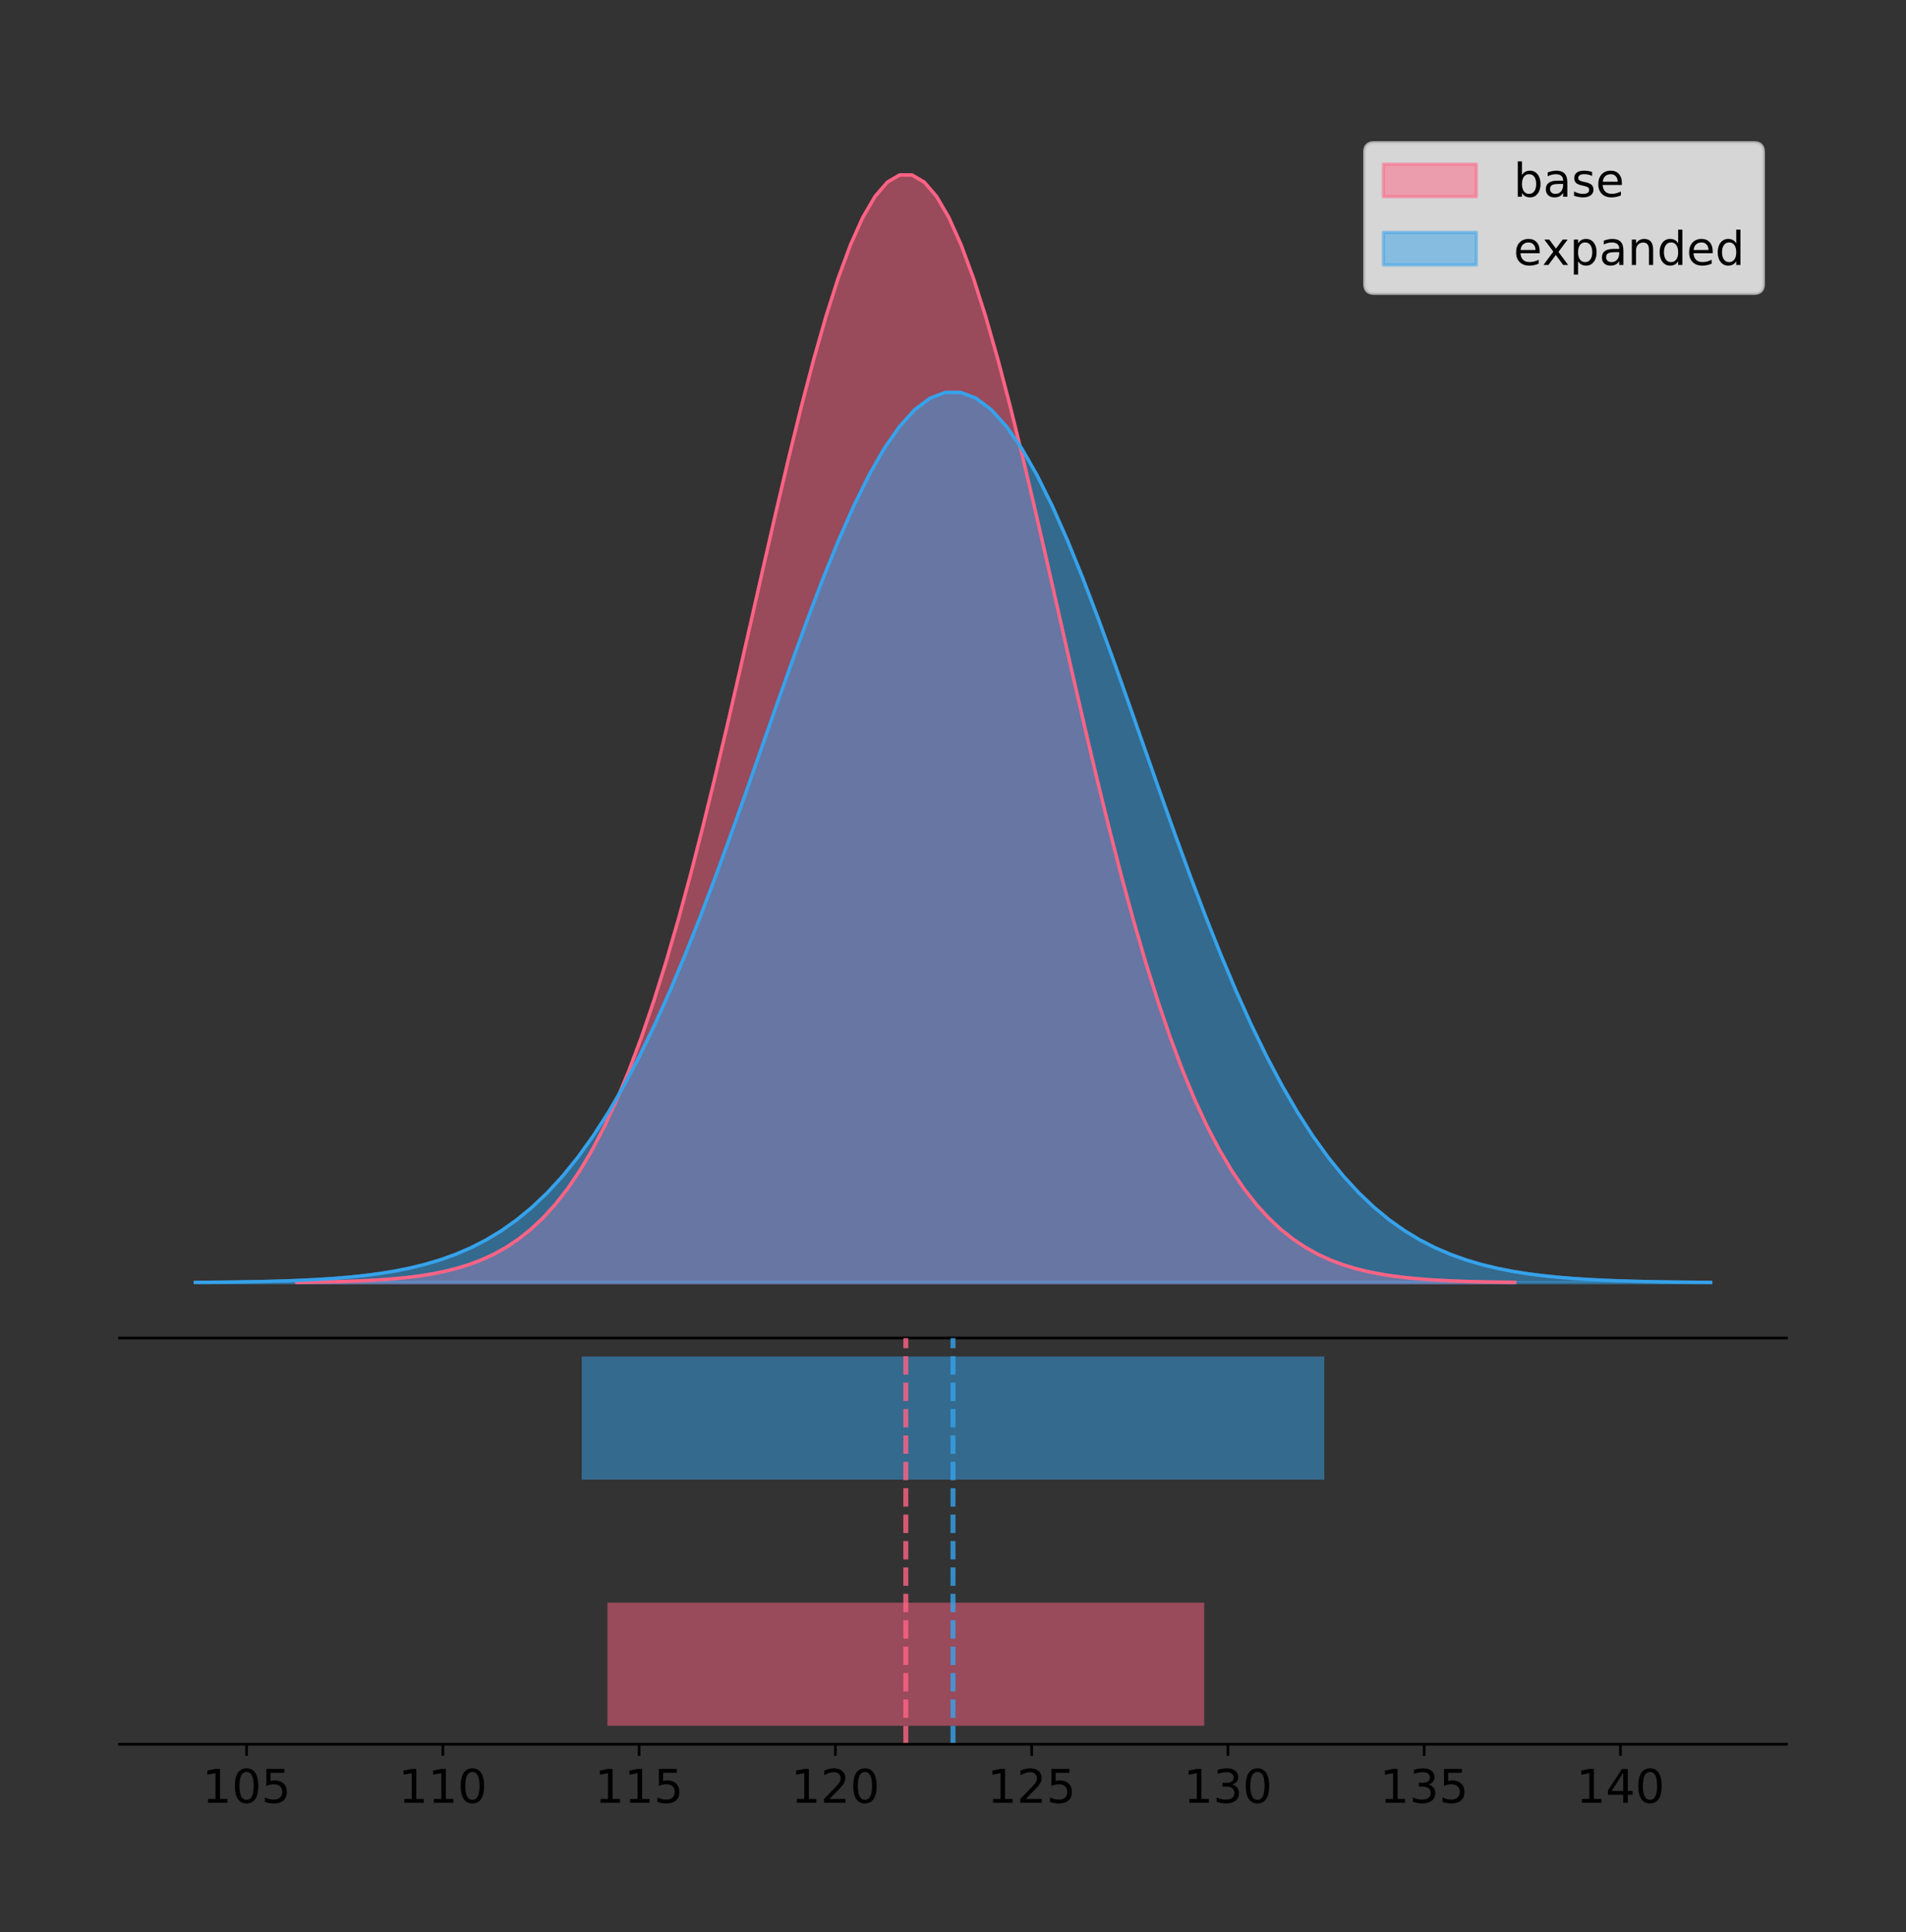 <?xml version="1.0" encoding="utf-8" standalone="no"?>
<!DOCTYPE svg PUBLIC "-//W3C//DTD SVG 1.1//EN"
  "http://www.w3.org/Graphics/SVG/1.1/DTD/svg11.dtd">
<!-- Created with matplotlib (https://matplotlib.org/) -->
<svg height="581.789pt" version="1.1" viewBox="0 0 574.2 581.789" width="574.2pt" xmlns="http://www.w3.org/2000/svg" xmlns:xlink="http://www.w3.org/1999/xlink">
 <rect x="0" y="0" width="574.2" height="581.789" fill="#333333" stroke="none"/>
 <defs>
  <style type="text/css">
*{stroke-linecap:butt;stroke-linejoin:round;}
  </style>
 </defs>
 <g id="figure_1">
  <g id="patch_1">
   <path d="M 0 581.789 
L 574.2 581.789 
L 574.2 0 
L 0 0 
z
" style="fill:none;"/>
  </g>
  <g id="axes_1">
   <g id="patch_2">
    <path d="M 36 402.93 
L 538.2 402.93 
L 538.2 36 
L 36 36 
z
" style="fill:none;"/>
   </g>
   <g id="PolyCollection_1">
    <defs>
     <path d="M 89.425 -195.538 
L 89.425 -195.65 
L 93.132 -195.692 
L 96.838 -195.749 
L 100.544 -195.825 
L 104.25 -195.925 
L 107.956 -196.058 
L 111.662 -196.23 
L 115.369 -196.455 
L 119.075 -196.744 
L 122.781 -197.115 
L 126.487 -197.585 
L 130.193 -198.179 
L 133.899 -198.923 
L 137.606 -199.848 
L 141.312 -200.99 
L 145.018 -202.39 
L 148.724 -204.093 
L 152.43 -206.151 
L 156.137 -208.617 
L 159.843 -211.552 
L 163.549 -215.017 
L 167.255 -219.078 
L 170.961 -223.801 
L 174.667 -229.25 
L 178.374 -235.488 
L 182.08 -242.572 
L 185.786 -250.552 
L 189.492 -259.468 
L 193.198 -269.344 
L 196.904 -280.192 
L 200.611 -292.002 
L 204.317 -304.744 
L 208.023 -318.365 
L 211.729 -332.786 
L 215.435 -347.901 
L 219.142 -363.58 
L 222.848 -379.667 
L 226.554 -395.98 
L 230.26 -412.318 
L 233.966 -428.462 
L 237.672 -444.18 
L 241.379 -459.23 
L 245.085 -473.372 
L 248.791 -486.366 
L 252.497 -497.987 
L 256.203 -508.025 
L 259.91 -516.294 
L 263.616 -522.64 
L 267.322 -526.94 
L 271.028 -529.111 
L 274.734 -529.111 
L 278.44 -526.94 
L 282.147 -522.64 
L 285.853 -516.294 
L 289.559 -508.025 
L 293.265 -497.987 
L 296.971 -486.366 
L 300.677 -473.372 
L 304.384 -459.23 
L 308.09 -444.18 
L 311.796 -428.462 
L 315.502 -412.318 
L 319.208 -395.98 
L 322.915 -379.667 
L 326.621 -363.58 
L 330.327 -347.901 
L 334.033 -332.786 
L 337.739 -318.365 
L 341.445 -304.744 
L 345.152 -292.002 
L 348.858 -280.192 
L 352.564 -269.344 
L 356.27 -259.468 
L 359.976 -250.552 
L 363.683 -242.572 
L 367.389 -235.488 
L 371.095 -229.25 
L 374.801 -223.801 
L 378.507 -219.078 
L 382.213 -215.017 
L 385.92 -211.552 
L 389.626 -208.617 
L 393.332 -206.151 
L 397.038 -204.093 
L 400.744 -202.39 
L 404.45 -200.99 
L 408.157 -199.848 
L 411.863 -198.923 
L 415.569 -198.179 
L 419.275 -197.585 
L 422.981 -197.115 
L 426.688 -196.744 
L 430.394 -196.455 
L 434.1 -196.23 
L 437.806 -196.058 
L 441.512 -195.925 
L 445.218 -195.825 
L 448.925 -195.749 
L 452.631 -195.692 
L 456.337 -195.65 
L 456.337 -195.538 
L 456.337 -195.538 
L 452.631 -195.538 
L 448.925 -195.538 
L 445.218 -195.538 
L 441.512 -195.538 
L 437.806 -195.538 
L 434.1 -195.538 
L 430.394 -195.538 
L 426.688 -195.538 
L 422.981 -195.538 
L 419.275 -195.538 
L 415.569 -195.538 
L 411.863 -195.538 
L 408.157 -195.538 
L 404.45 -195.538 
L 400.744 -195.538 
L 397.038 -195.538 
L 393.332 -195.538 
L 389.626 -195.538 
L 385.92 -195.538 
L 382.213 -195.538 
L 378.507 -195.538 
L 374.801 -195.538 
L 371.095 -195.538 
L 367.389 -195.538 
L 363.683 -195.538 
L 359.976 -195.538 
L 356.27 -195.538 
L 352.564 -195.538 
L 348.858 -195.538 
L 345.152 -195.538 
L 341.445 -195.538 
L 337.739 -195.538 
L 334.033 -195.538 
L 330.327 -195.538 
L 326.621 -195.538 
L 322.915 -195.538 
L 319.208 -195.538 
L 315.502 -195.538 
L 311.796 -195.538 
L 308.09 -195.538 
L 304.384 -195.538 
L 300.677 -195.538 
L 296.971 -195.538 
L 293.265 -195.538 
L 289.559 -195.538 
L 285.853 -195.538 
L 282.147 -195.538 
L 278.44 -195.538 
L 274.734 -195.538 
L 271.028 -195.538 
L 267.322 -195.538 
L 263.616 -195.538 
L 259.91 -195.538 
L 256.203 -195.538 
L 252.497 -195.538 
L 248.791 -195.538 
L 245.085 -195.538 
L 241.379 -195.538 
L 237.672 -195.538 
L 233.966 -195.538 
L 230.26 -195.538 
L 226.554 -195.538 
L 222.848 -195.538 
L 219.142 -195.538 
L 215.435 -195.538 
L 211.729 -195.538 
L 208.023 -195.538 
L 204.317 -195.538 
L 200.611 -195.538 
L 196.904 -195.538 
L 193.198 -195.538 
L 189.492 -195.538 
L 185.786 -195.538 
L 182.08 -195.538 
L 178.374 -195.538 
L 174.667 -195.538 
L 170.961 -195.538 
L 167.255 -195.538 
L 163.549 -195.538 
L 159.843 -195.538 
L 156.137 -195.538 
L 152.43 -195.538 
L 148.724 -195.538 
L 145.018 -195.538 
L 141.312 -195.538 
L 137.606 -195.538 
L 133.899 -195.538 
L 130.193 -195.538 
L 126.487 -195.538 
L 122.781 -195.538 
L 119.075 -195.538 
L 115.369 -195.538 
L 111.662 -195.538 
L 107.956 -195.538 
L 104.25 -195.538 
L 100.544 -195.538 
L 96.838 -195.538 
L 93.132 -195.538 
L 89.425 -195.538 
z
" id="m993594625c" style="stroke:#ff6384;stroke-opacity:0.5;"/>
    </defs>
    <g clip-path="url(#pfe15f5a771)">
     <use style="fill:#ff6384;fill-opacity:0.5;stroke:#ff6384;stroke-opacity:0.5;" x="0" xlink:href="#m993594625c" y="581.789"/>
    </g>
   </g>
   <g id="PolyCollection_2">
    <defs>
     <path d="M 58.827 -195.538 
L 58.827 -195.628 
L 63.439 -195.662 
L 68.05 -195.708 
L 72.662 -195.768 
L 77.274 -195.849 
L 81.885 -195.956 
L 86.497 -196.095 
L 91.108 -196.275 
L 95.72 -196.507 
L 100.331 -196.805 
L 104.943 -197.183 
L 109.555 -197.661 
L 114.166 -198.258 
L 118.778 -199.002 
L 123.389 -199.92 
L 128.001 -201.045 
L 132.612 -202.414 
L 137.224 -204.067 
L 141.836 -206.049 
L 146.447 -208.408 
L 151.059 -211.193 
L 155.67 -214.456 
L 160.282 -218.252 
L 164.893 -222.631 
L 169.505 -227.645 
L 174.117 -233.338 
L 178.728 -239.751 
L 183.34 -246.916 
L 187.951 -254.854 
L 192.563 -263.572 
L 197.174 -273.063 
L 201.786 -283.304 
L 206.398 -294.251 
L 211.009 -305.84 
L 215.621 -317.988 
L 220.232 -330.589 
L 224.844 -343.517 
L 229.455 -356.627 
L 234.067 -369.758 
L 238.679 -382.732 
L 243.29 -395.364 
L 247.902 -407.459 
L 252.513 -418.824 
L 257.125 -429.268 
L 261.736 -438.607 
L 266.348 -446.674 
L 270.96 -453.32 
L 275.571 -458.42 
L 280.183 -461.875 
L 284.794 -463.62 
L 289.406 -463.62 
L 294.017 -461.875 
L 298.629 -458.42 
L 303.24 -453.32 
L 307.852 -446.674 
L 312.464 -438.607 
L 317.075 -429.268 
L 321.687 -418.824 
L 326.298 -407.459 
L 330.91 -395.364 
L 335.521 -382.732 
L 340.133 -369.758 
L 344.745 -356.627 
L 349.356 -343.517 
L 353.968 -330.589 
L 358.579 -317.988 
L 363.191 -305.84 
L 367.802 -294.251 
L 372.414 -283.304 
L 377.026 -273.063 
L 381.637 -263.572 
L 386.249 -254.854 
L 390.86 -246.916 
L 395.472 -239.751 
L 400.083 -233.338 
L 404.695 -227.645 
L 409.307 -222.631 
L 413.918 -218.252 
L 418.53 -214.456 
L 423.141 -211.193 
L 427.753 -208.408 
L 432.364 -206.049 
L 436.976 -204.067 
L 441.588 -202.414 
L 446.199 -201.045 
L 450.811 -199.92 
L 455.422 -199.002 
L 460.034 -198.258 
L 464.645 -197.661 
L 469.257 -197.183 
L 473.869 -196.805 
L 478.48 -196.507 
L 483.092 -196.275 
L 487.703 -196.095 
L 492.315 -195.956 
L 496.926 -195.849 
L 501.538 -195.768 
L 506.15 -195.708 
L 510.761 -195.662 
L 515.373 -195.628 
L 515.373 -195.538 
L 515.373 -195.538 
L 510.761 -195.538 
L 506.15 -195.538 
L 501.538 -195.538 
L 496.926 -195.538 
L 492.315 -195.538 
L 487.703 -195.538 
L 483.092 -195.538 
L 478.48 -195.538 
L 473.869 -195.538 
L 469.257 -195.538 
L 464.645 -195.538 
L 460.034 -195.538 
L 455.422 -195.538 
L 450.811 -195.538 
L 446.199 -195.538 
L 441.588 -195.538 
L 436.976 -195.538 
L 432.364 -195.538 
L 427.753 -195.538 
L 423.141 -195.538 
L 418.53 -195.538 
L 413.918 -195.538 
L 409.307 -195.538 
L 404.695 -195.538 
L 400.083 -195.538 
L 395.472 -195.538 
L 390.86 -195.538 
L 386.249 -195.538 
L 381.637 -195.538 
L 377.026 -195.538 
L 372.414 -195.538 
L 367.802 -195.538 
L 363.191 -195.538 
L 358.579 -195.538 
L 353.968 -195.538 
L 349.356 -195.538 
L 344.745 -195.538 
L 340.133 -195.538 
L 335.521 -195.538 
L 330.91 -195.538 
L 326.298 -195.538 
L 321.687 -195.538 
L 317.075 -195.538 
L 312.464 -195.538 
L 307.852 -195.538 
L 303.24 -195.538 
L 298.629 -195.538 
L 294.017 -195.538 
L 289.406 -195.538 
L 284.794 -195.538 
L 280.183 -195.538 
L 275.571 -195.538 
L 270.96 -195.538 
L 266.348 -195.538 
L 261.736 -195.538 
L 257.125 -195.538 
L 252.513 -195.538 
L 247.902 -195.538 
L 243.29 -195.538 
L 238.679 -195.538 
L 234.067 -195.538 
L 229.455 -195.538 
L 224.844 -195.538 
L 220.232 -195.538 
L 215.621 -195.538 
L 211.009 -195.538 
L 206.398 -195.538 
L 201.786 -195.538 
L 197.174 -195.538 
L 192.563 -195.538 
L 187.951 -195.538 
L 183.34 -195.538 
L 178.728 -195.538 
L 174.117 -195.538 
L 169.505 -195.538 
L 164.893 -195.538 
L 160.282 -195.538 
L 155.67 -195.538 
L 151.059 -195.538 
L 146.447 -195.538 
L 141.836 -195.538 
L 137.224 -195.538 
L 132.612 -195.538 
L 128.001 -195.538 
L 123.389 -195.538 
L 118.778 -195.538 
L 114.166 -195.538 
L 109.555 -195.538 
L 104.943 -195.538 
L 100.331 -195.538 
L 95.72 -195.538 
L 91.108 -195.538 
L 86.497 -195.538 
L 81.885 -195.538 
L 77.274 -195.538 
L 72.662 -195.538 
L 68.05 -195.538 
L 63.439 -195.538 
L 58.827 -195.538 
z
" id="mcc1d472063" style="stroke:#36a2eb;stroke-opacity:0.5;"/>
    </defs>
    <g clip-path="url(#pfe15f5a771)">
     <use style="fill:#36a2eb;fill-opacity:0.5;stroke:#36a2eb;stroke-opacity:0.5;" x="0" xlink:href="#mcc1d472063" y="581.789"/>
    </g>
   </g>
   <g id="line2d_1">
    <path clip-path="url(#pfe15f5a771)" d="M 89.425 386.139 
L 93.132 386.097 
L 96.838 386.04 
L 100.544 385.965 
L 104.25 385.864 
L 107.956 385.732 
L 111.662 385.559 
L 115.369 385.334 
L 119.075 385.045 
L 122.781 384.675 
L 126.487 384.204 
L 130.193 383.61 
L 133.899 382.867 
L 137.606 381.941 
L 141.312 380.799 
L 145.018 379.399 
L 148.724 377.696 
L 152.43 375.639 
L 156.137 373.172 
L 159.843 370.238 
L 163.549 366.772 
L 167.255 362.711 
L 170.961 357.989 
L 174.667 352.539 
L 178.374 346.301 
L 182.08 339.217 
L 185.786 331.237 
L 189.492 322.322 
L 193.198 312.445 
L 196.904 301.597 
L 200.611 289.787 
L 204.317 277.045 
L 208.023 263.424 
L 211.729 249.004 
L 215.435 233.888 
L 219.142 218.209 
L 222.848 202.123 
L 226.554 185.809 
L 230.26 169.471 
L 233.966 153.327 
L 237.672 137.61 
L 241.379 122.559 
L 245.085 108.418 
L 248.791 95.423 
L 252.497 83.803 
L 256.203 73.765 
L 259.91 65.495 
L 263.616 59.15 
L 267.322 54.85 
L 271.028 52.679 
L 274.734 52.679 
L 278.44 54.85 
L 282.147 59.15 
L 285.853 65.495 
L 289.559 73.765 
L 293.265 83.803 
L 296.971 95.423 
L 300.677 108.418 
L 304.384 122.559 
L 308.09 137.61 
L 311.796 153.327 
L 315.502 169.471 
L 319.208 185.809 
L 322.915 202.123 
L 326.621 218.209 
L 330.327 233.888 
L 334.033 249.004 
L 337.739 263.424 
L 341.445 277.045 
L 345.152 289.787 
L 348.858 301.597 
L 352.564 312.445 
L 356.27 322.322 
L 359.976 331.237 
L 363.683 339.217 
L 367.389 346.301 
L 371.095 352.539 
L 374.801 357.989 
L 378.507 362.711 
L 382.213 366.772 
L 385.92 370.238 
L 389.626 373.172 
L 393.332 375.639 
L 397.038 377.696 
L 400.744 379.399 
L 404.45 380.799 
L 408.157 381.941 
L 411.863 382.867 
L 415.569 383.61 
L 419.275 384.204 
L 422.981 384.675 
L 426.688 385.045 
L 430.394 385.334 
L 434.1 385.559 
L 437.806 385.732 
L 441.512 385.864 
L 445.218 385.965 
L 448.925 386.04 
L 452.631 386.097 
L 456.337 386.139 
" style="fill:none;stroke:#ff6384;stroke-linecap:square;"/>
   </g>
   <g id="line2d_2">
    <path clip-path="url(#pfe15f5a771)" d="M 58.827 386.161 
L 63.439 386.127 
L 68.05 386.082 
L 72.662 386.021 
L 77.274 385.94 
L 81.885 385.834 
L 86.497 385.695 
L 91.108 385.514 
L 95.72 385.282 
L 100.331 384.984 
L 104.943 384.606 
L 109.555 384.129 
L 114.166 383.531 
L 118.778 382.788 
L 123.389 381.87 
L 128.001 380.745 
L 132.612 379.376 
L 137.224 377.722 
L 141.836 375.74 
L 146.447 373.382 
L 151.059 370.597 
L 155.67 367.333 
L 160.282 363.538 
L 164.893 359.158 
L 169.505 354.145 
L 174.117 348.451 
L 178.728 342.038 
L 183.34 334.873 
L 187.951 326.936 
L 192.563 318.218 
L 197.174 308.726 
L 201.786 298.485 
L 206.398 287.539 
L 211.009 275.949 
L 215.621 263.802 
L 220.232 251.201 
L 224.844 238.273 
L 229.455 225.162 
L 234.067 212.032 
L 238.679 199.057 
L 243.29 186.426 
L 247.902 174.33 
L 252.513 162.965 
L 257.125 152.522 
L 261.736 143.183 
L 266.348 135.115 
L 270.96 128.469 
L 275.571 123.37 
L 280.183 119.914 
L 284.794 118.169 
L 289.406 118.169 
L 294.017 119.914 
L 298.629 123.37 
L 303.24 128.469 
L 307.852 135.115 
L 312.464 143.183 
L 317.075 152.522 
L 321.687 162.965 
L 326.298 174.33 
L 330.91 186.426 
L 335.521 199.057 
L 340.133 212.032 
L 344.745 225.162 
L 349.356 238.273 
L 353.968 251.201 
L 358.579 263.802 
L 363.191 275.949 
L 367.802 287.539 
L 372.414 298.485 
L 377.026 308.726 
L 381.637 318.218 
L 386.249 326.936 
L 390.86 334.873 
L 395.472 342.038 
L 400.083 348.451 
L 404.695 354.145 
L 409.307 359.158 
L 413.918 363.538 
L 418.53 367.333 
L 423.141 370.597 
L 427.753 373.382 
L 432.364 375.74 
L 436.976 377.722 
L 441.588 379.376 
L 446.199 380.745 
L 450.811 381.87 
L 455.422 382.788 
L 460.034 383.531 
L 464.645 384.129 
L 469.257 384.606 
L 473.869 384.984 
L 478.48 385.282 
L 483.092 385.514 
L 487.703 385.695 
L 492.315 385.834 
L 496.926 385.94 
L 501.538 386.021 
L 506.15 386.082 
L 510.761 386.127 
L 515.373 386.161 
" style="fill:none;stroke:#36a2eb;stroke-linecap:square;"/>
   </g>
   <g id="patch_3">
    <path d="M 36 402.93 
L 538.2 402.93 
" style="fill:none;stroke:#000000;stroke-linecap:square;stroke-linejoin:miter;stroke-width:0.8;"/>
   </g>
   <g id="legend_1">
    <g id="patch_4">
     <path d="M 413.972 88.299 
L 528.4 88.299 
Q 531.2 88.299 531.2 85.499 
L 531.2 45.8 
Q 531.2 43 528.4 43 
L 413.972 43 
Q 411.172 43 411.172 45.8 
L 411.172 85.499 
Q 411.172 88.299 413.972 88.299 
z
" style="fill:#ffffff;opacity:0.8;stroke:#cccccc;stroke-linejoin:miter;"/>
    </g>
    <g id="patch_5">
     <path d="M 416.772 59.238 
L 444.772 59.238 
L 444.772 49.438 
L 416.772 49.438 
z
" style="fill:#ff6384;opacity:0.5;stroke:#ff6384;stroke-linejoin:miter;"/>
    </g>
    <g id="text_1">
     <!-- base -->
     <defs>
      <path d="M 48.688 27.297 
Q 48.688 37.203 44.609 42.844 
Q 40.531 48.484 33.406 48.484 
Q 26.266 48.484 22.188 42.844 
Q 18.109 37.203 18.109 27.297 
Q 18.109 17.391 22.188 11.75 
Q 26.266 6.109 33.406 6.109 
Q 40.531 6.109 44.609 11.75 
Q 48.688 17.391 48.688 27.297 
z
M 18.109 46.391 
Q 20.953 51.266 25.266 53.625 
Q 29.594 56 35.594 56 
Q 45.562 56 51.781 48.094 
Q 58.016 40.188 58.016 27.297 
Q 58.016 14.406 51.781 6.484 
Q 45.562 -1.422 35.594 -1.422 
Q 29.594 -1.422 25.266 0.953 
Q 20.953 3.328 18.109 8.203 
L 18.109 0 
L 9.078 0 
L 9.078 75.984 
L 18.109 75.984 
z
" id="DejaVuSans-98"/>
      <path d="M 34.281 27.484 
Q 23.391 27.484 19.188 25 
Q 14.984 22.516 14.984 16.5 
Q 14.984 11.719 18.141 8.906 
Q 21.297 6.109 26.703 6.109 
Q 34.188 6.109 38.703 11.406 
Q 43.219 16.703 43.219 25.484 
L 43.219 27.484 
z
M 52.203 31.203 
L 52.203 0 
L 43.219 0 
L 43.219 8.297 
Q 40.141 3.328 35.547 0.953 
Q 30.953 -1.422 24.312 -1.422 
Q 15.922 -1.422 10.953 3.297 
Q 6 8.016 6 15.922 
Q 6 25.141 12.172 29.828 
Q 18.359 34.516 30.609 34.516 
L 43.219 34.516 
L 43.219 35.406 
Q 43.219 41.609 39.141 45 
Q 35.062 48.391 27.688 48.391 
Q 23 48.391 18.547 47.266 
Q 14.109 46.141 10.016 43.891 
L 10.016 52.203 
Q 14.938 54.109 19.578 55.047 
Q 24.219 56 28.609 56 
Q 40.484 56 46.344 49.844 
Q 52.203 43.703 52.203 31.203 
z
" id="DejaVuSans-97"/>
      <path d="M 44.281 53.078 
L 44.281 44.578 
Q 40.484 46.531 36.375 47.5 
Q 32.281 48.484 27.875 48.484 
Q 21.188 48.484 17.844 46.438 
Q 14.5 44.391 14.5 40.281 
Q 14.5 37.156 16.891 35.375 
Q 19.281 33.594 26.516 31.984 
L 29.594 31.297 
Q 39.156 29.25 43.188 25.516 
Q 47.219 21.781 47.219 15.094 
Q 47.219 7.469 41.188 3.016 
Q 35.156 -1.422 24.609 -1.422 
Q 20.219 -1.422 15.453 -0.562 
Q 10.688 0.297 5.422 2 
L 5.422 11.281 
Q 10.406 8.688 15.234 7.391 
Q 20.062 6.109 24.812 6.109 
Q 31.156 6.109 34.562 8.281 
Q 37.984 10.453 37.984 14.406 
Q 37.984 18.062 35.516 20.016 
Q 33.062 21.969 24.703 23.781 
L 21.578 24.516 
Q 13.234 26.266 9.516 29.906 
Q 5.812 33.547 5.812 39.891 
Q 5.812 47.609 11.281 51.797 
Q 16.75 56 26.812 56 
Q 31.781 56 36.172 55.266 
Q 40.578 54.547 44.281 53.078 
z
" id="DejaVuSans-115"/>
      <path d="M 56.203 29.594 
L 56.203 25.203 
L 14.891 25.203 
Q 15.484 15.922 20.484 11.062 
Q 25.484 6.203 34.422 6.203 
Q 39.594 6.203 44.453 7.469 
Q 49.312 8.734 54.109 11.281 
L 54.109 2.781 
Q 49.266 0.734 44.188 -0.344 
Q 39.109 -1.422 33.891 -1.422 
Q 20.797 -1.422 13.156 6.188 
Q 5.516 13.812 5.516 26.812 
Q 5.516 40.234 12.766 48.109 
Q 20.016 56 32.328 56 
Q 43.359 56 49.781 48.891 
Q 56.203 41.797 56.203 29.594 
z
M 47.219 32.234 
Q 47.125 39.594 43.094 43.984 
Q 39.062 48.391 32.422 48.391 
Q 24.906 48.391 20.391 44.141 
Q 15.875 39.891 15.188 32.172 
z
" id="DejaVuSans-101"/>
     </defs>
     <g transform="translate(455.972 59.238)scale(0.14 -0.14)">
      <use xlink:href="#DejaVuSans-98"/>
      <use x="63.477" xlink:href="#DejaVuSans-97"/>
      <use x="124.756" xlink:href="#DejaVuSans-115"/>
      <use x="176.855" xlink:href="#DejaVuSans-101"/>
     </g>
    </g>
    <g id="patch_6">
     <path d="M 416.772 79.787 
L 444.772 79.787 
L 444.772 69.987 
L 416.772 69.987 
z
" style="fill:#36a2eb;opacity:0.5;stroke:#36a2eb;stroke-linejoin:miter;"/>
    </g>
    <g id="text_2">
     <!-- expanded -->
     <defs>
      <path d="M 54.891 54.688 
L 35.109 28.078 
L 55.906 0 
L 45.312 0 
L 29.391 21.484 
L 13.484 0 
L 2.875 0 
L 24.125 28.609 
L 4.688 54.688 
L 15.281 54.688 
L 29.781 35.203 
L 44.281 54.688 
z
" id="DejaVuSans-120"/>
      <path d="M 18.109 8.203 
L 18.109 -20.797 
L 9.078 -20.797 
L 9.078 54.688 
L 18.109 54.688 
L 18.109 46.391 
Q 20.953 51.266 25.266 53.625 
Q 29.594 56 35.594 56 
Q 45.562 56 51.781 48.094 
Q 58.016 40.188 58.016 27.297 
Q 58.016 14.406 51.781 6.484 
Q 45.562 -1.422 35.594 -1.422 
Q 29.594 -1.422 25.266 0.953 
Q 20.953 3.328 18.109 8.203 
z
M 48.688 27.297 
Q 48.688 37.203 44.609 42.844 
Q 40.531 48.484 33.406 48.484 
Q 26.266 48.484 22.188 42.844 
Q 18.109 37.203 18.109 27.297 
Q 18.109 17.391 22.188 11.75 
Q 26.266 6.109 33.406 6.109 
Q 40.531 6.109 44.609 11.75 
Q 48.688 17.391 48.688 27.297 
z
" id="DejaVuSans-112"/>
      <path d="M 54.891 33.016 
L 54.891 0 
L 45.906 0 
L 45.906 32.719 
Q 45.906 40.484 42.875 44.328 
Q 39.844 48.188 33.797 48.188 
Q 26.516 48.188 22.312 43.547 
Q 18.109 38.922 18.109 30.906 
L 18.109 0 
L 9.078 0 
L 9.078 54.688 
L 18.109 54.688 
L 18.109 46.188 
Q 21.344 51.125 25.703 53.562 
Q 30.078 56 35.797 56 
Q 45.219 56 50.047 50.172 
Q 54.891 44.344 54.891 33.016 
z
" id="DejaVuSans-110"/>
      <path d="M 45.406 46.391 
L 45.406 75.984 
L 54.391 75.984 
L 54.391 0 
L 45.406 0 
L 45.406 8.203 
Q 42.578 3.328 38.25 0.953 
Q 33.938 -1.422 27.875 -1.422 
Q 17.969 -1.422 11.734 6.484 
Q 5.516 14.406 5.516 27.297 
Q 5.516 40.188 11.734 48.094 
Q 17.969 56 27.875 56 
Q 33.938 56 38.25 53.625 
Q 42.578 51.266 45.406 46.391 
z
M 14.797 27.297 
Q 14.797 17.391 18.875 11.75 
Q 22.953 6.109 30.078 6.109 
Q 37.203 6.109 41.297 11.75 
Q 45.406 17.391 45.406 27.297 
Q 45.406 37.203 41.297 42.844 
Q 37.203 48.484 30.078 48.484 
Q 22.953 48.484 18.875 42.844 
Q 14.797 37.203 14.797 27.297 
z
" id="DejaVuSans-100"/>
     </defs>
     <g transform="translate(455.972 79.787)scale(0.14 -0.14)">
      <use xlink:href="#DejaVuSans-101"/>
      <use x="61.508" xlink:href="#DejaVuSans-120"/>
      <use x="120.688" xlink:href="#DejaVuSans-112"/>
      <use x="184.164" xlink:href="#DejaVuSans-97"/>
      <use x="245.443" xlink:href="#DejaVuSans-110"/>
      <use x="308.822" xlink:href="#DejaVuSans-100"/>
      <use x="372.299" xlink:href="#DejaVuSans-101"/>
      <use x="433.822" xlink:href="#DejaVuSans-100"/>
     </g>
    </g>
   </g>
  </g>
  <g id="axes_2">
   <g id="patch_7">
    <path d="M 36 525.24 
L 538.2 525.24 
L 538.2 402.93 
L 36 402.93 
z
" style="fill:none;"/>
   </g>
   <g id="patch_8">
    <path clip-path="url(#pf87c13c053)" d="M 182.988 519.68 
L 362.774 519.68 
L 362.774 482.617 
L 182.988 482.617 
z
" style="fill:#ff6384;opacity:0.5;"/>
   </g>
   <g id="patch_9">
    <path clip-path="url(#pf87c13c053)" d="M 175.246 445.553 
L 398.954 445.553 
L 398.954 408.49 
L 175.246 408.49 
z
" style="fill:#36a2eb;opacity:0.5;"/>
   </g>
   <g id="matplotlib.axis_1">
    <g id="xtick_1">
     <g id="line2d_3">
      <defs>
       <path d="M 0 0 
L 0 3.5 
" id="m6ff2c8f96e" style="stroke:#000000;stroke-width:0.8;"/>
      </defs>
      <g>
       <use style="stroke:#000000;stroke-width:0.8;" x="74.284" xlink:href="#m6ff2c8f96e" y="525.24"/>
      </g>
     </g>
     <g id="text_3">
      <!-- 105 -->
      <defs>
       <path d="M 12.406 8.297 
L 28.516 8.297 
L 28.516 63.922 
L 10.984 60.406 
L 10.984 69.391 
L 28.422 72.906 
L 38.281 72.906 
L 38.281 8.297 
L 54.391 8.297 
L 54.391 0 
L 12.406 0 
z
" id="DejaVuSans-49"/>
       <path d="M 31.781 66.406 
Q 24.172 66.406 20.328 58.906 
Q 16.5 51.422 16.5 36.375 
Q 16.5 21.391 20.328 13.891 
Q 24.172 6.391 31.781 6.391 
Q 39.453 6.391 43.281 13.891 
Q 47.125 21.391 47.125 36.375 
Q 47.125 51.422 43.281 58.906 
Q 39.453 66.406 31.781 66.406 
z
M 31.781 74.219 
Q 44.047 74.219 50.516 64.516 
Q 56.984 54.828 56.984 36.375 
Q 56.984 17.969 50.516 8.266 
Q 44.047 -1.422 31.781 -1.422 
Q 19.531 -1.422 13.062 8.266 
Q 6.594 17.969 6.594 36.375 
Q 6.594 54.828 13.062 64.516 
Q 19.531 74.219 31.781 74.219 
z
" id="DejaVuSans-48"/>
       <path d="M 10.797 72.906 
L 49.516 72.906 
L 49.516 64.594 
L 19.828 64.594 
L 19.828 46.734 
Q 21.969 47.469 24.109 47.828 
Q 26.266 48.188 28.422 48.188 
Q 40.625 48.188 47.75 41.5 
Q 54.891 34.812 54.891 23.391 
Q 54.891 11.625 47.562 5.094 
Q 40.234 -1.422 26.906 -1.422 
Q 22.312 -1.422 17.547 -0.641 
Q 12.797 0.141 7.719 1.703 
L 7.719 11.625 
Q 12.109 9.234 16.797 8.062 
Q 21.484 6.891 26.703 6.891 
Q 35.156 6.891 40.078 11.328 
Q 45.016 15.766 45.016 23.391 
Q 45.016 31 40.078 35.438 
Q 35.156 39.891 26.703 39.891 
Q 22.75 39.891 18.812 39.016 
Q 14.891 38.141 10.797 36.281 
z
" id="DejaVuSans-53"/>
      </defs>
      <g transform="translate(60.923 542.878)scale(0.14 -0.14)">
       <use xlink:href="#DejaVuSans-49"/>
       <use x="63.623" xlink:href="#DejaVuSans-48"/>
       <use x="127.246" xlink:href="#DejaVuSans-53"/>
      </g>
     </g>
    </g>
    <g id="xtick_2">
     <g id="line2d_4">
      <g>
       <use style="stroke:#000000;stroke-width:0.8;" x="133.411" xlink:href="#m6ff2c8f96e" y="525.24"/>
      </g>
     </g>
     <g id="text_4">
      <!-- 110 -->
      <g transform="translate(120.05 542.878)scale(0.14 -0.14)">
       <use xlink:href="#DejaVuSans-49"/>
       <use x="63.623" xlink:href="#DejaVuSans-49"/>
       <use x="127.246" xlink:href="#DejaVuSans-48"/>
      </g>
     </g>
    </g>
    <g id="xtick_3">
     <g id="line2d_5">
      <g>
       <use style="stroke:#000000;stroke-width:0.8;" x="192.538" xlink:href="#m6ff2c8f96e" y="525.24"/>
      </g>
     </g>
     <g id="text_5">
      <!-- 115 -->
      <g transform="translate(179.177 542.878)scale(0.14 -0.14)">
       <use xlink:href="#DejaVuSans-49"/>
       <use x="63.623" xlink:href="#DejaVuSans-49"/>
       <use x="127.246" xlink:href="#DejaVuSans-53"/>
      </g>
     </g>
    </g>
    <g id="xtick_4">
     <g id="line2d_6">
      <g>
       <use style="stroke:#000000;stroke-width:0.8;" x="251.665" xlink:href="#m6ff2c8f96e" y="525.24"/>
      </g>
     </g>
     <g id="text_6">
      <!-- 120 -->
      <defs>
       <path d="M 19.188 8.297 
L 53.609 8.297 
L 53.609 0 
L 7.328 0 
L 7.328 8.297 
Q 12.938 14.109 22.625 23.891 
Q 32.328 33.688 34.812 36.531 
Q 39.547 41.844 41.422 45.531 
Q 43.312 49.219 43.312 52.781 
Q 43.312 58.594 39.234 62.25 
Q 35.156 65.922 28.609 65.922 
Q 23.969 65.922 18.812 64.312 
Q 13.672 62.703 7.812 59.422 
L 7.812 69.391 
Q 13.766 71.781 18.938 73 
Q 24.125 74.219 28.422 74.219 
Q 39.75 74.219 46.484 68.547 
Q 53.219 62.891 53.219 53.422 
Q 53.219 48.922 51.531 44.891 
Q 49.859 40.875 45.406 35.406 
Q 44.188 33.984 37.641 27.219 
Q 31.109 20.453 19.188 8.297 
z
" id="DejaVuSans-50"/>
      </defs>
      <g transform="translate(238.304 542.878)scale(0.14 -0.14)">
       <use xlink:href="#DejaVuSans-49"/>
       <use x="63.623" xlink:href="#DejaVuSans-50"/>
       <use x="127.246" xlink:href="#DejaVuSans-48"/>
      </g>
     </g>
    </g>
    <g id="xtick_5">
     <g id="line2d_7">
      <g>
       <use style="stroke:#000000;stroke-width:0.8;" x="310.792" xlink:href="#m6ff2c8f96e" y="525.24"/>
      </g>
     </g>
     <g id="text_7">
      <!-- 125 -->
      <g transform="translate(297.431 542.878)scale(0.14 -0.14)">
       <use xlink:href="#DejaVuSans-49"/>
       <use x="63.623" xlink:href="#DejaVuSans-50"/>
       <use x="127.246" xlink:href="#DejaVuSans-53"/>
      </g>
     </g>
    </g>
    <g id="xtick_6">
     <g id="line2d_8">
      <g>
       <use style="stroke:#000000;stroke-width:0.8;" x="369.919" xlink:href="#m6ff2c8f96e" y="525.24"/>
      </g>
     </g>
     <g id="text_8">
      <!-- 130 -->
      <defs>
       <path d="M 40.578 39.312 
Q 47.656 37.797 51.625 33 
Q 55.609 28.219 55.609 21.188 
Q 55.609 10.406 48.188 4.484 
Q 40.766 -1.422 27.094 -1.422 
Q 22.516 -1.422 17.656 -0.516 
Q 12.797 0.391 7.625 2.203 
L 7.625 11.719 
Q 11.719 9.328 16.594 8.109 
Q 21.484 6.891 26.812 6.891 
Q 36.078 6.891 40.938 10.547 
Q 45.797 14.203 45.797 21.188 
Q 45.797 27.641 41.281 31.266 
Q 36.766 34.906 28.719 34.906 
L 20.219 34.906 
L 20.219 43.016 
L 29.109 43.016 
Q 36.375 43.016 40.234 45.922 
Q 44.094 48.828 44.094 54.297 
Q 44.094 59.906 40.109 62.906 
Q 36.141 65.922 28.719 65.922 
Q 24.656 65.922 20.016 65.031 
Q 15.375 64.156 9.812 62.312 
L 9.812 71.094 
Q 15.438 72.656 20.344 73.438 
Q 25.25 74.219 29.594 74.219 
Q 40.828 74.219 47.359 69.109 
Q 53.906 64.016 53.906 55.328 
Q 53.906 49.266 50.438 45.094 
Q 46.969 40.922 40.578 39.312 
z
" id="DejaVuSans-51"/>
      </defs>
      <g transform="translate(356.558 542.878)scale(0.14 -0.14)">
       <use xlink:href="#DejaVuSans-49"/>
       <use x="63.623" xlink:href="#DejaVuSans-51"/>
       <use x="127.246" xlink:href="#DejaVuSans-48"/>
      </g>
     </g>
    </g>
    <g id="xtick_7">
     <g id="line2d_9">
      <g>
       <use style="stroke:#000000;stroke-width:0.8;" x="429.046" xlink:href="#m6ff2c8f96e" y="525.24"/>
      </g>
     </g>
     <g id="text_9">
      <!-- 135 -->
      <g transform="translate(415.685 542.878)scale(0.14 -0.14)">
       <use xlink:href="#DejaVuSans-49"/>
       <use x="63.623" xlink:href="#DejaVuSans-51"/>
       <use x="127.246" xlink:href="#DejaVuSans-53"/>
      </g>
     </g>
    </g>
    <g id="xtick_8">
     <g id="line2d_10">
      <g>
       <use style="stroke:#000000;stroke-width:0.8;" x="488.173" xlink:href="#m6ff2c8f96e" y="525.24"/>
      </g>
     </g>
     <g id="text_10">
      <!-- 140 -->
      <defs>
       <path d="M 37.797 64.312 
L 12.891 25.391 
L 37.797 25.391 
z
M 35.203 72.906 
L 47.609 72.906 
L 47.609 25.391 
L 58.016 25.391 
L 58.016 17.188 
L 47.609 17.188 
L 47.609 0 
L 37.797 0 
L 37.797 17.188 
L 4.891 17.188 
L 4.891 26.703 
z
" id="DejaVuSans-52"/>
      </defs>
      <g transform="translate(474.812 542.878)scale(0.14 -0.14)">
       <use xlink:href="#DejaVuSans-49"/>
       <use x="63.623" xlink:href="#DejaVuSans-52"/>
       <use x="127.246" xlink:href="#DejaVuSans-48"/>
      </g>
     </g>
    </g>
   </g>
   <g id="line2d_11">
    <path clip-path="url(#pf87c13c053)" d="M 272.881 525.24 
L 272.881 402.93 
" style="fill:none;stroke:#ff6384;stroke-dasharray:5.55,2.4;stroke-dashoffset:0;stroke-opacity:0.8;stroke-width:1.5;"/>
   </g>
   <g id="line2d_12">
    <path clip-path="url(#pf87c13c053)" d="M 287.1 525.24 
L 287.1 402.93 
" style="fill:none;stroke:#36a2eb;stroke-dasharray:5.55,2.4;stroke-dashoffset:0;stroke-opacity:0.8;stroke-width:1.5;"/>
   </g>
   <g id="patch_10">
    <path d="M 36 525.24 
L 538.2 525.24 
" style="fill:none;stroke:#000000;stroke-linecap:square;stroke-linejoin:miter;stroke-width:0.8;"/>
   </g>
  </g>
 </g>
 <defs>
  <clipPath id="pfe15f5a771">
   <rect height="366.93" width="502.2" x="36" y="36"/>
  </clipPath>
  <clipPath id="pf87c13c053">
   <rect height="122.31" width="502.2" x="36" y="402.93"/>
  </clipPath>
 </defs>
</svg>
